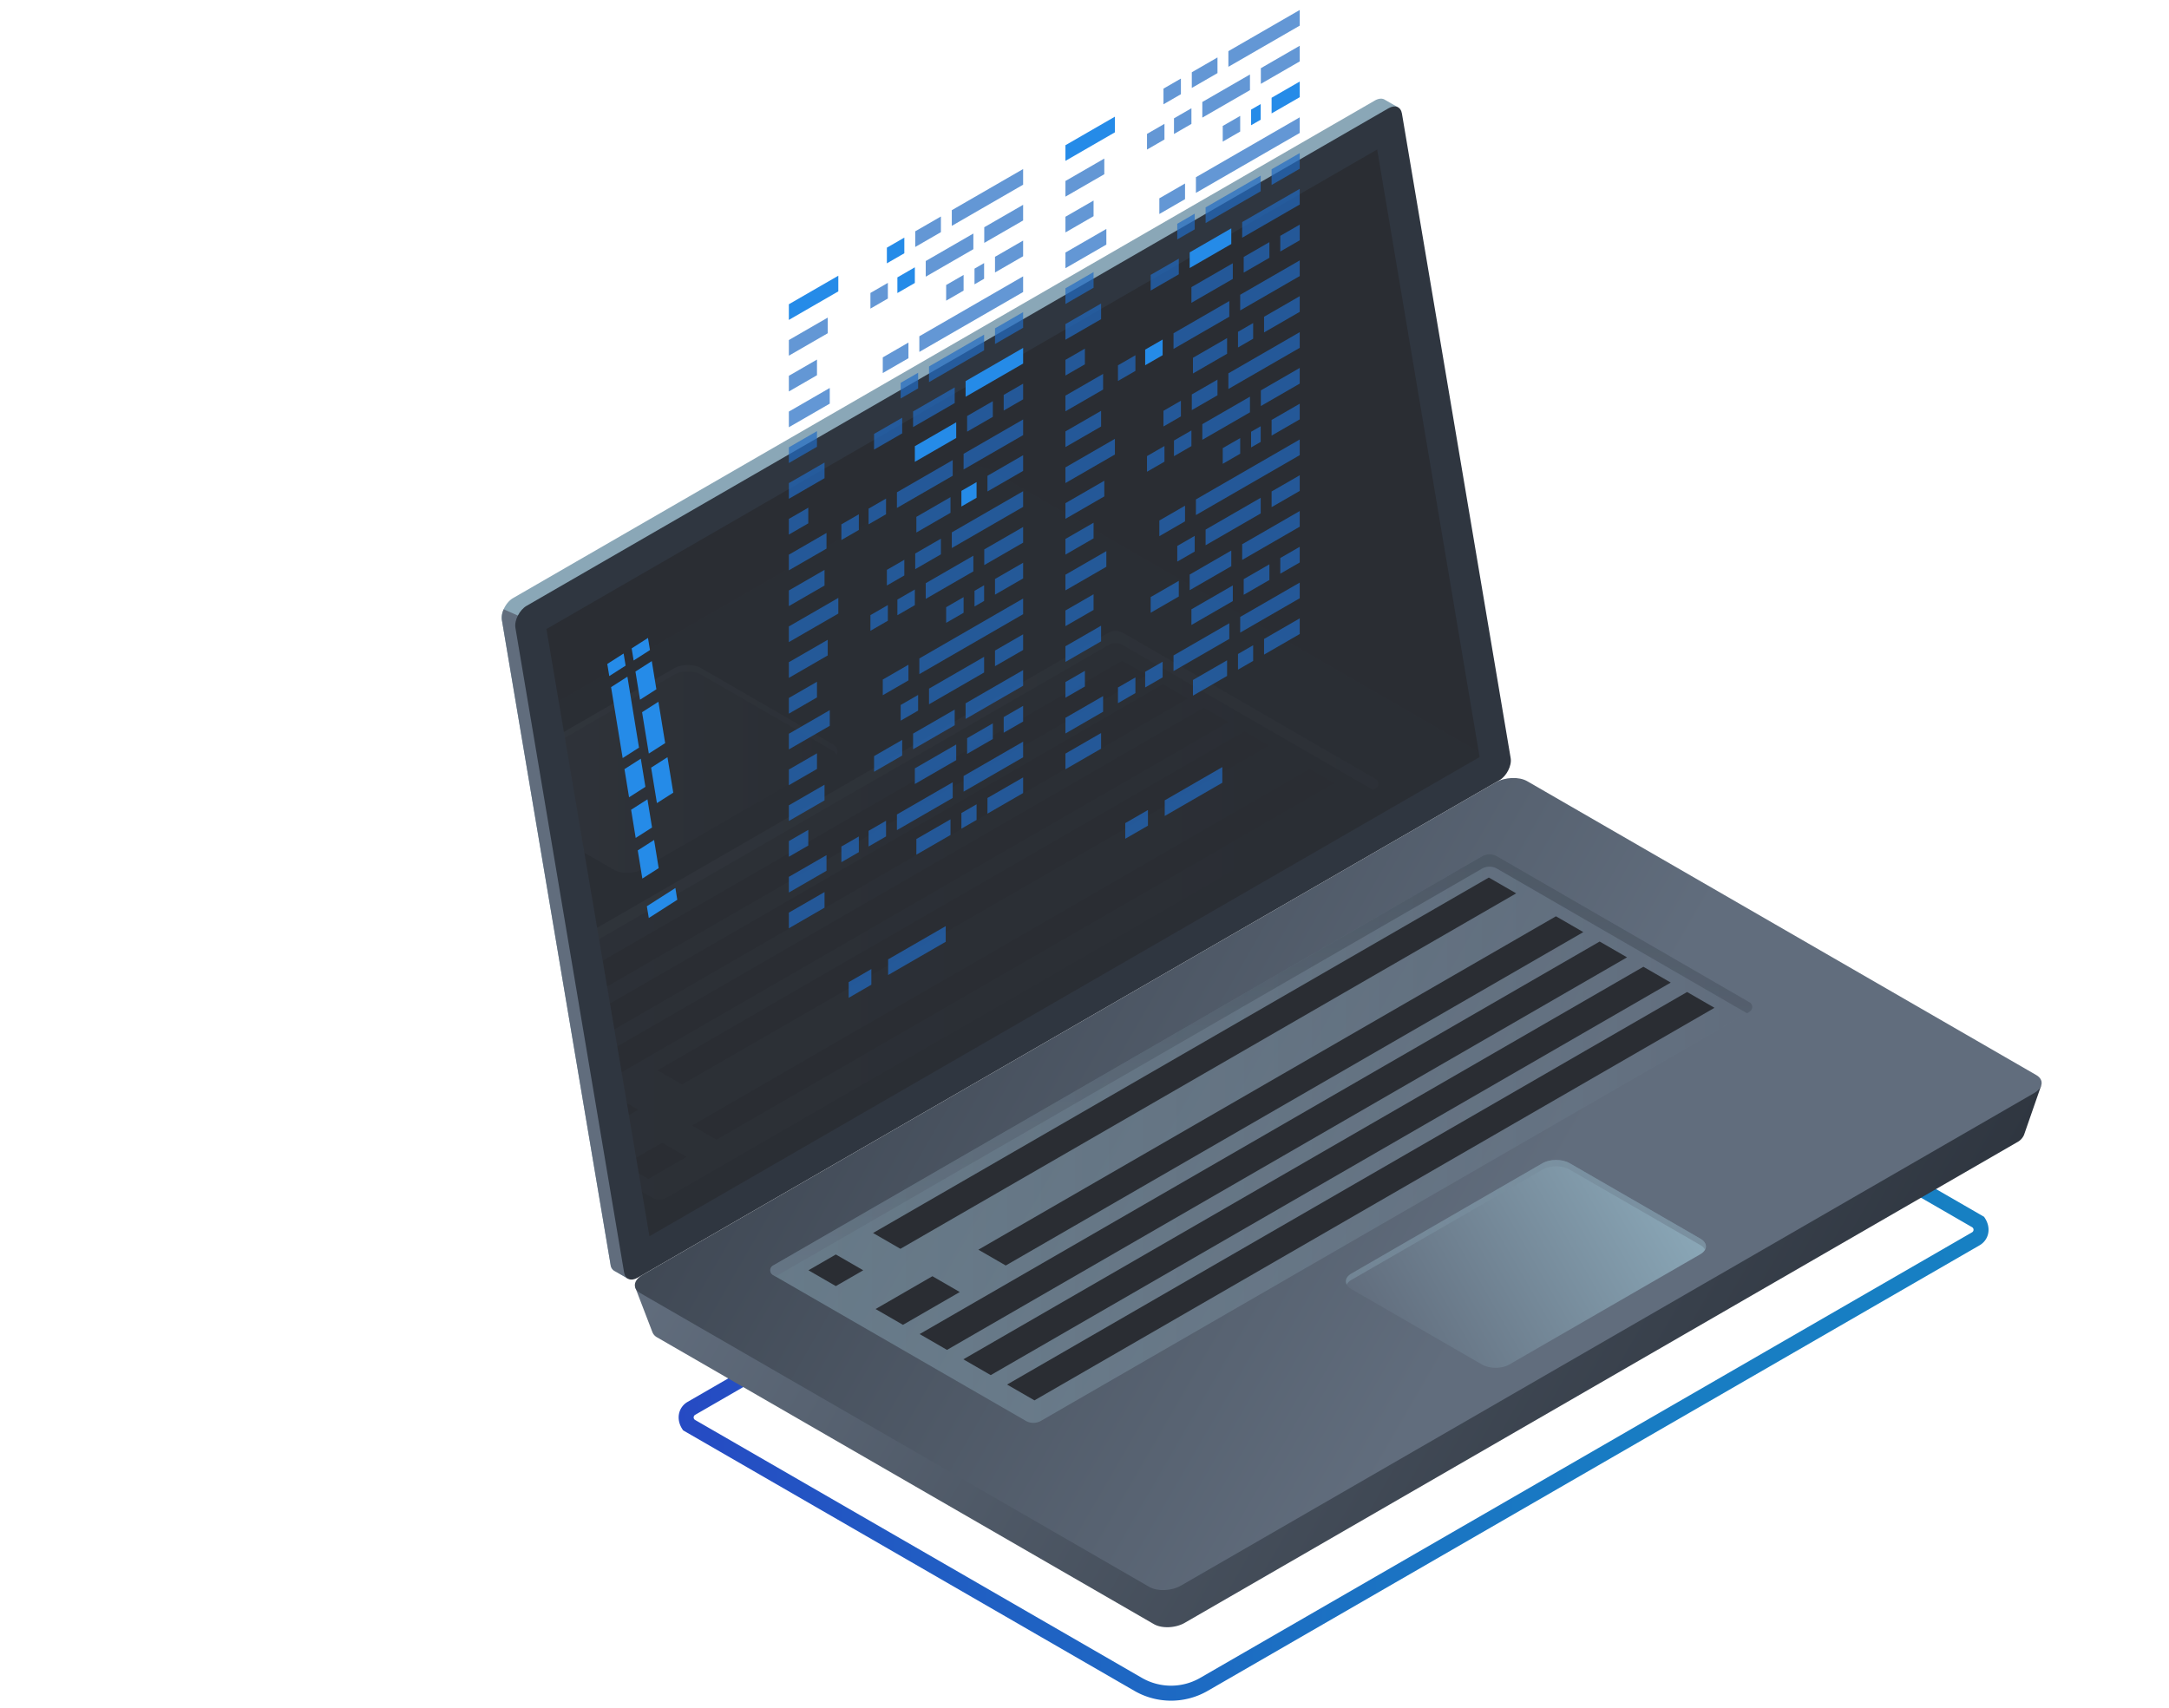 <svg id="Layer_1" data-name="Layer 1" xmlns="http://www.w3.org/2000/svg" xmlns:xlink="http://www.w3.org/1999/xlink" viewBox="0 0 1421.4 1119.24"><defs><style>.cls-1{mask:url(#mask);filter:url(#luminosity-noclip-9);}.cls-10,.cls-12,.cls-14,.cls-16,.cls-2,.cls-4,.cls-6,.cls-8{mix-blend-mode:multiply;}.cls-2{fill:url(#_ÂÁ_Ï_ÌÌ_È_ËÂÌÚ_57);}.cls-3{mask:url(#mask-2);filter:url(#luminosity-noclip-14);}.cls-4{fill:url(#_ÂÁ_Ï_ÌÌ_È_ËÂÌÚ_57-2);}.cls-5{mask:url(#mask-3);filter:url(#luminosity-noclip-15);}.cls-6{fill:url(#_ÂÁ_Ï_ÌÌ_È_ËÂÌÚ_57-3);}.cls-7{mask:url(#mask-4);filter:url(#luminosity-noclip-16);}.cls-8{fill:url(#_ÂÁ_Ï_ÌÌ_È_ËÂÌÚ_57-4);}.cls-9{mask:url(#mask-5);filter:url(#luminosity-noclip-10);}.cls-10{fill:url(#_ÂÁ_Ï_ÌÌ_È_ËÂÌÚ_57-5);}.cls-11{mask:url(#mask-6);filter:url(#luminosity-noclip-11);}.cls-12{fill:url(#_ÂÁ_Ï_ÌÌ_È_ËÂÌÚ_57-6);}.cls-13{mask:url(#mask-7);filter:url(#luminosity-noclip-12);}.cls-14{fill:url(#_ÂÁ_Ï_ÌÌ_È_ËÂÌÚ_57-7);}.cls-15{mask:url(#mask-8);filter:url(#luminosity-noclip-13);}.cls-16{fill:url(#_ÂÁ_Ï_ÌÌ_È_ËÂÌÚ_57-8);}.cls-17{fill:none;}.cls-18{mask:url(#mask-9);}.cls-19,.cls-45{fill:#226cc3;}.cls-19{opacity:0.6;}.cls-20{mask:url(#mask-10);}.cls-21{mask:url(#mask-11);}.cls-22{mask:url(#mask-12);}.cls-23{mask:url(#mask-13);}.cls-24{mask:url(#mask-14);}.cls-25{mask:url(#mask-15);}.cls-26{mask:url(#mask-16);}.cls-27{fill:url(#linear-gradient);}.cls-28{fill:#8aa7b7;}.cls-29{fill:#616d7d;}.cls-30{fill:#2f3640;}.cls-31{fill:#2a2d33;}.cls-32{fill:url(#New_Gradient_Swatch_copy_9);}.cls-33{fill:url(#New_Gradient_Swatch_copy_9-2);}.cls-34,.cls-42{opacity:0.5;}.cls-34{fill:url(#New_Gradient_Swatch_copy_10);}.cls-35,.cls-37,.cls-41,.cls-43{opacity:0.4;}.cls-35{fill:url(#New_Gradient_Swatch_copy_9-3);}.cls-36{fill:url(#New_Gradient_Swatch_copy_10-2);}.cls-37{fill:url(#New_Gradient_Swatch_copy_10-3);}.cls-38{opacity:0.11;}.cls-39{clip-path:url(#clip-path);}.cls-40{fill:url(#New_Gradient_Swatch_copy_9-4);}.cls-41{fill:url(#New_Gradient_Swatch_copy_10-4);}.cls-42{fill:url(#New_Gradient_Swatch_copy_9-5);}.cls-43{fill:url(#New_Gradient_Swatch_copy_10-5);}.cls-44{fill:#258be8;}.cls-45{opacity:0.7;}.cls-46{filter:url(#luminosity-noclip-8);}.cls-47{filter:url(#luminosity-noclip-7);}.cls-48{filter:url(#luminosity-noclip-6);}.cls-49{filter:url(#luminosity-noclip-5);}.cls-50{filter:url(#luminosity-noclip-4);}.cls-51{filter:url(#luminosity-noclip-3);}.cls-52{filter:url(#luminosity-noclip-2);}.cls-53{filter:url(#luminosity-noclip);}</style><filter id="luminosity-noclip" x="645.68" y="-3274.32" width="767.81" height="32766" filterUnits="userSpaceOnUse" color-interpolation-filters="sRGB"><feFlood flood-color="#fff" result="bg"/><feBlend in="SourceGraphic" in2="bg"/></filter><mask id="mask" x="645.68" y="-3274.32" width="767.81" height="32766" maskUnits="userSpaceOnUse"><g class="cls-53"/></mask><linearGradient id="_ÂÁ_Ï_ÌÌ_È_ËÂÌÚ_57" x1="-10670.65" y1="-726.65" x2="-10670.65" y2="-1475.2" gradientTransform="matrix(-0.87, -0.5, -1, 0.58, -9336.56, -3779.71)" gradientUnits="userSpaceOnUse"><stop offset="0"/><stop offset="0.06" stop-color="#2a2a2a"/><stop offset="0.15" stop-color="#626262"/><stop offset="0.23" stop-color="#929292"/><stop offset="0.31" stop-color="#b6b6b6"/><stop offset="0.39" stop-color="#d1d1d1"/><stop offset="0.45" stop-color="#e0e0e0"/><stop offset="0.51" stop-color="#e6e6e6"/><stop offset="0.55" stop-color="#dedede"/><stop offset="0.62" stop-color="#c9c9c9"/><stop offset="0.71" stop-color="#a7a7a7"/><stop offset="0.8" stop-color="#787878"/><stop offset="0.91" stop-color="#3b3b3b"/><stop offset="1"/></linearGradient><filter id="luminosity-noclip-2" x="130.17" y="-3274.32" width="969.3" height="32766" filterUnits="userSpaceOnUse" color-interpolation-filters="sRGB"><feFlood flood-color="#fff" result="bg"/><feBlend in="SourceGraphic" in2="bg"/></filter><mask id="mask-2" x="130.17" y="-3274.32" width="969.3" height="32766" maskUnits="userSpaceOnUse"><g class="cls-52"/></mask><linearGradient id="_ÂÁ_Ï_ÌÌ_È_ËÂÌÚ_57-2" x1="-9908.55" y1="-873.54" x2="-9908.55" y2="-1824.19" xlink:href="#_ÂÁ_Ï_ÌÌ_È_ËÂÌÚ_57"/><filter id="luminosity-noclip-3" x="259.28" y="-3274.32" width="827.05" height="32766" filterUnits="userSpaceOnUse" color-interpolation-filters="sRGB"><feFlood flood-color="#fff" result="bg"/><feBlend in="SourceGraphic" in2="bg"/></filter><mask id="mask-3" x="259.28" y="-3274.32" width="827.05" height="32766" maskUnits="userSpaceOnUse"><g class="cls-51"/></mask><linearGradient id="_ÂÁ_Ï_ÌÌ_È_ËÂÌÚ_57-3" x1="-10225.8" y1="-726.65" x2="-10225.8" y2="-1534.61" xlink:href="#_ÂÁ_Ï_ÌÌ_È_ËÂÌÚ_57"/><filter id="luminosity-noclip-4" x="572.69" y="-3274.32" width="357.8" height="32766" filterUnits="userSpaceOnUse" color-interpolation-filters="sRGB"><feFlood flood-color="#fff" result="bg"/><feBlend in="SourceGraphic" in2="bg"/></filter><mask id="mask-4" x="572.69" y="-3274.32" width="357.8" height="32766" maskUnits="userSpaceOnUse"><g class="cls-50"/></mask><linearGradient id="_ÂÁ_Ï_ÌÌ_È_ËÂÌÚ_57-4" x1="-10114.58" y1="-1137.91" x2="-10114.58" y2="-1475.19" xlink:href="#_ÂÁ_Ï_ÌÌ_È_ËÂÌÚ_57"/><filter id="luminosity-noclip-5" x="727.77" y="-3274.32" width="410.44" height="32766" filterUnits="userSpaceOnUse" color-interpolation-filters="sRGB"><feFlood flood-color="#fff" result="bg"/><feBlend in="SourceGraphic" in2="bg"/></filter><mask id="mask-5" x="727.77" y="-3274.32" width="410.44" height="32766" maskUnits="userSpaceOnUse"><g class="cls-49"/></mask><linearGradient id="_ÂÁ_Ï_ÌÌ_È_ËÂÌÚ_57-5" x1="-10559.44" y1="-905.88" x2="-10559.44" y2="-1295.97" xlink:href="#_ÂÁ_Ï_ÌÌ_È_ËÂÌÚ_57"/><filter id="luminosity-noclip-6" x="452.48" y="-3274.32" width="509.17" height="32766" filterUnits="userSpaceOnUse" color-interpolation-filters="sRGB"><feFlood flood-color="#fff" result="bg"/><feBlend in="SourceGraphic" in2="bg"/></filter><mask id="mask-6" x="452.48" y="-3274.32" width="509.17" height="32766" maskUnits="userSpaceOnUse"><g class="cls-48"/></mask><linearGradient id="_ÂÁ_Ï_ÌÌ_È_ËÂÌÚ_57-6" x1="-10448.23" y1="-726.65" x2="-10448.23" y2="-1215.77" xlink:href="#_ÂÁ_Ï_ÌÌ_È_ËÂÌÚ_57"/><filter id="luminosity-noclip-7" x="355.88" y="-3274.32" width="969.3" height="32766" filterUnits="userSpaceOnUse" color-interpolation-filters="sRGB"><feFlood flood-color="#fff" result="bg"/><feBlend in="SourceGraphic" in2="bg"/></filter><mask id="mask-7" x="355.88" y="-3274.32" width="969.3" height="32766" maskUnits="userSpaceOnUse"><g class="cls-47"/></mask><linearGradient id="_ÂÁ_Ï_ÌÌ_È_ËÂÌÚ_57-7" x1="-10337.01" y1="-726.65" x2="-10337.01" y2="-1677.29" xlink:href="#_ÂÁ_Ï_ÌÌ_È_ËÂÌÚ_57"/><filter id="luminosity-noclip-8" x="-0.15" y="-3274.32" width="969.3" height="32766" filterUnits="userSpaceOnUse" color-interpolation-filters="sRGB"><feFlood flood-color="#fff" result="bg"/><feBlend in="SourceGraphic" in2="bg"/></filter><mask id="mask-8" x="-0.15" y="-3274.32" width="969.3" height="32766" maskUnits="userSpaceOnUse"><g class="cls-46"/></mask><linearGradient id="_ÂÁ_Ï_ÌÌ_È_ËÂÌÚ_57-8" x1="-10015.04" y1="-650.05" x2="-10015.04" y2="-1600.69" xlink:href="#_ÂÁ_Ï_ÌÌ_È_ËÂÌÚ_57"/><filter id="luminosity-noclip-9" x="645.68" y="642.24" width="767.81" height="448.14" filterUnits="userSpaceOnUse" color-interpolation-filters="sRGB"><feFlood flood-color="#fff" result="bg"/><feBlend in="SourceGraphic" in2="bg"/></filter><mask id="mask-9" x="645.68" y="642.24" width="767.81" height="448.14" maskUnits="userSpaceOnUse"><g class="cls-1"><path class="cls-2" d="M1400.94,647.27l3.58,2c13.24,7.55,11.65,20.87-3.55,29.75L709.73,1083c-15.2,8.88-38.25,10-51.49,2.4l-3.58-2c-13.24-7.55-11.65-20.87,3.55-29.75l691.24-403.89C1364.65,640.79,1387.7,639.72,1400.94,647.27Z"/></g></mask><filter id="luminosity-noclip-10" x="727.77" y="691.54" width="410.44" height="239.33" filterUnits="userSpaceOnUse" color-interpolation-filters="sRGB"><feFlood flood-color="#fff" result="bg"/><feBlend in="SourceGraphic" in2="bg"/></filter><mask id="mask-10" x="727.77" y="691.54" width="410.44" height="239.33" maskUnits="userSpaceOnUse"><g class="cls-9"><path class="cls-10" d="M1125.65,696.57l3.58,2c13.24,7.55,11.65,20.87-3.54,29.75L791.81,923.44c-15.2,8.88-38.25,9.95-51.49,2.4l-3.57-2c-13.24-7.55-11.66-20.87,3.54-29.75L1074.17,699C1089.36,690.09,1112.42,689,1125.65,696.57Z"/></g></mask><filter id="luminosity-noclip-11" x="452.48" y="683.15" width="509.17" height="297.02" filterUnits="userSpaceOnUse" color-interpolation-filters="sRGB"><feFlood flood-color="#fff" result="bg"/><feBlend in="SourceGraphic" in2="bg"/></filter><mask id="mask-11" x="452.48" y="683.15" width="509.17" height="297.02" maskUnits="userSpaceOnUse"><g class="cls-11"><path class="cls-12" d="M949.1,688.18l3.58,2c13.24,7.55,11.65,20.87-3.55,29.75L516.52,972.74c-15.19,8.88-38.24,10-51.48,2.4l-3.58-2c-13.24-7.55-11.65-20.87,3.54-29.75L897.61,690.58C912.81,681.7,935.86,680.62,949.1,688.18Z"/></g></mask><filter id="luminosity-noclip-12" x="355.88" y="359.2" width="969.3" height="565.87" filterUnits="userSpaceOnUse" color-interpolation-filters="sRGB"><feFlood flood-color="#fff" result="bg"/><feBlend in="SourceGraphic" in2="bg"/></filter><mask id="mask-12" x="355.88" y="359.2" width="969.3" height="565.87" maskUnits="userSpaceOnUse"><g class="cls-13"><path class="cls-14" d="M1312.62,364.23l3.58,2c13.24,7.56,11.65,20.88-3.55,29.76L419.92,917.63c-15.19,8.88-38.25,10-51.48,2.4l-3.58-2c-13.24-7.55-11.65-20.87,3.54-29.75l892.73-521.61C1276.33,357.75,1299.38,356.67,1312.62,364.23Z"/></g></mask><filter id="luminosity-noclip-13" x="-0.15" y="244.28" width="969.3" height="565.87" filterUnits="userSpaceOnUse" color-interpolation-filters="sRGB"><feFlood flood-color="#fff" result="bg"/><feBlend in="SourceGraphic" in2="bg"/></filter><mask id="mask-13" x="-0.15" y="244.28" width="969.3" height="565.87" maskUnits="userSpaceOnUse"><g class="cls-15"><path class="cls-16" d="M956.59,249.31l3.58,2c13.24,7.55,11.65,20.87-3.54,29.75L63.9,802.72c-15.2,8.87-38.25,9.95-51.49,2.4l-3.58-2c-13.24-7.55-11.65-20.88,3.54-29.75L905.11,251.71C920.3,242.83,943.35,241.76,956.59,249.31Z"/></g></mask><filter id="luminosity-noclip-14" x="130.17" y="61.33" width="969.3" height="565.87" filterUnits="userSpaceOnUse" color-interpolation-filters="sRGB"><feFlood flood-color="#fff" result="bg"/><feBlend in="SourceGraphic" in2="bg"/></filter><mask id="mask-14" x="130.17" y="61.33" width="969.3" height="565.87" maskUnits="userSpaceOnUse"><g class="cls-3"><path class="cls-4" d="M1086.91,66.36l3.58,2c13.24,7.55,11.65,20.87-3.54,29.75L194.21,619.76c-15.19,8.88-38.24,10-51.48,2.4l-3.58-2c-13.24-7.55-11.65-20.87,3.54-29.75L1035.43,68.76C1050.62,59.88,1073.67,58.8,1086.91,66.36Z"/></g></mask><filter id="luminosity-noclip-15" x="259.28" y="387.2" width="827.05" height="482.75" filterUnits="userSpaceOnUse" color-interpolation-filters="sRGB"><feFlood flood-color="#fff" result="bg"/><feBlend in="SourceGraphic" in2="bg"/></filter><mask id="mask-15" x="259.28" y="387.2" width="827.05" height="482.75" maskUnits="userSpaceOnUse"><g class="cls-5"><path class="cls-6" d="M1073.77,392.23l3.58,2c13.24,7.55,11.65,20.87-3.54,29.75L323.32,862.52c-15.19,8.88-38.25,10-51.49,2.4l-3.57-2C255,855.33,256.61,842,271.8,833.13l750.48-438.5C1037.48,385.75,1060.53,384.68,1073.77,392.23Z"/></g></mask><filter id="luminosity-noclip-16" x="572.69" y="366.71" width="357.8" height="208.57" filterUnits="userSpaceOnUse" color-interpolation-filters="sRGB"><feFlood flood-color="#fff" result="bg"/><feBlend in="SourceGraphic" in2="bg"/></filter><mask id="mask-16" x="572.69" y="366.71" width="357.8" height="208.57" maskUnits="userSpaceOnUse"><g class="cls-7"><path class="cls-8" d="M917.93,371.74l3.58,2c13.24,7.55,11.65,20.87-3.54,29.75L636.73,567.85c-15.19,8.88-38.24,9.95-51.48,2.4l-3.58-2c-13.24-7.55-11.65-20.87,3.54-29.75L866.45,374.14C881.64,365.26,904.69,364.18,917.93,371.74Z"/></g></mask><linearGradient id="linear-gradient" x1="2094.24" y1="863.81" x2="2952.64" y2="863.81" gradientTransform="translate(-1649.5)" gradientUnits="userSpaceOnUse"><stop offset="0" stop-color="#264ac3"/><stop offset="0.17" stop-color="#215bc3"/><stop offset="0.46" stop-color="#1c6fc3"/><stop offset="0.73" stop-color="#187cc3"/><stop offset="1" stop-color="#1780c3"/></linearGradient><linearGradient id="New_Gradient_Swatch_copy_9" x1="2204.2" y1="603.79" x2="2843.71" y2="973" gradientTransform="translate(-1649.5)" gradientUnits="userSpaceOnUse"><stop offset="0" stop-color="#616d7d"/><stop offset="1" stop-color="#2f3640"/></linearGradient><linearGradient id="New_Gradient_Swatch_copy_9-2" x1="2630.64" y1="836.21" x2="1995.36" y2="469.43" xlink:href="#New_Gradient_Swatch_copy_9"/><linearGradient id="New_Gradient_Swatch_copy_10" x1="504.77" y1="746.28" x2="1148.32" y2="746.28" gradientUnits="userSpaceOnUse"><stop offset="0" stop-color="#8aa7b7"/><stop offset="1" stop-color="#616d7d"/></linearGradient><linearGradient id="New_Gradient_Swatch_copy_9-3" x1="826.55" y1="836.65" x2="826.55" y2="559.96" gradientTransform="matrix(1, 0, 0, 1, 0, 0)" xlink:href="#New_Gradient_Swatch_copy_9"/><linearGradient id="New_Gradient_Swatch_copy_10-2" x1="2743.39" y1="774.16" x2="2555.48" y2="882.66" gradientTransform="translate(-1649.5)" xlink:href="#New_Gradient_Swatch_copy_10"/><linearGradient id="New_Gradient_Swatch_copy_10-3" x1="881.98" y1="801.11" x2="1117.88" y2="801.11" xlink:href="#New_Gradient_Swatch_copy_10"/><clipPath id="clip-path"><polygon id="SVGID" class="cls-17" points="902.49 97.98 358.09 412.29 425.6 810.28 969.63 496.19 902.49 97.98"/></clipPath><linearGradient id="New_Gradient_Swatch_copy_9-4" x1="1962.39" y1="504.05" x2="2198.39" y2="504.05" xlink:href="#New_Gradient_Swatch_copy_9"/><linearGradient id="New_Gradient_Swatch_copy_10-4" x1="312.94" y1="476.75" x2="548.84" y2="476.75" xlink:href="#New_Gradient_Swatch_copy_10"/><linearGradient id="New_Gradient_Swatch_copy_9-5" x1="259.72" y1="599.85" x2="903.27" y2="599.85" gradientTransform="matrix(1, 0, 0, 1, 0, 0)" xlink:href="#New_Gradient_Swatch_copy_9"/><linearGradient id="New_Gradient_Swatch_copy_10-5" x1="259.72" y1="551.87" x2="903.27" y2="551.87" xlink:href="#New_Gradient_Swatch_copy_10"/></defs><title>satellite_api_1</title><g class="cls-18"><path class="cls-19" d="M1400.94,647.27l3.58,2c13.24,7.55,11.65,20.87-3.55,29.75L709.73,1083c-15.2,8.88-38.25,10-51.49,2.4l-3.58-2c-13.24-7.55-11.65-20.87,3.55-29.75l691.24-403.89C1364.65,640.79,1387.7,639.72,1400.94,647.27Z"/></g><g class="cls-20"><path class="cls-19" d="M1125.65,696.57l3.58,2c13.24,7.55,11.65,20.87-3.54,29.75L791.81,923.44c-15.2,8.88-38.25,9.95-51.49,2.4l-3.57-2c-13.24-7.55-11.66-20.87,3.54-29.75L1074.17,699C1089.36,690.09,1112.42,689,1125.65,696.57Z"/></g><g class="cls-21"><path class="cls-19" d="M949.1,688.18l3.58,2c13.24,7.55,11.65,20.87-3.55,29.75L516.52,972.74c-15.19,8.88-38.24,10-51.48,2.4l-3.58-2c-13.24-7.55-11.65-20.87,3.54-29.75L897.61,690.58C912.81,681.7,935.86,680.62,949.1,688.18Z"/></g><g class="cls-22"><path class="cls-19" d="M1312.62,364.23l3.58,2c13.24,7.56,11.65,20.88-3.55,29.76L419.92,917.63c-15.19,8.88-38.25,10-51.48,2.4l-3.58-2c-13.24-7.55-11.65-20.87,3.54-29.75l892.73-521.61C1276.33,357.75,1299.38,356.67,1312.62,364.23Z"/></g><g class="cls-23"><path class="cls-19" d="M956.59,249.31l3.58,2c13.24,7.55,11.65,20.87-3.54,29.75L63.9,802.72c-15.2,8.87-38.25,9.95-51.49,2.4l-3.58-2c-13.24-7.55-11.65-20.88,3.54-29.75L905.11,251.71C920.3,242.83,943.35,241.76,956.59,249.31Z"/></g><g class="cls-24"><path class="cls-19" d="M1086.91,66.36l3.58,2c13.24,7.55,11.65,20.87-3.54,29.75L194.21,619.76c-15.19,8.88-38.24,10-51.48,2.4l-3.58-2c-13.24-7.55-11.65-20.87,3.54-29.75L1035.43,68.76C1050.62,59.88,1073.67,58.8,1086.91,66.36Z"/></g><g class="cls-25"><path class="cls-19" d="M1073.77,392.23l3.58,2c13.24,7.55,11.65,20.87-3.54,29.75L323.32,862.52c-15.19,8.88-38.25,10-51.49,2.4l-3.57-2C255,855.33,256.61,842,271.8,833.13l750.48-438.5C1037.48,385.75,1060.53,384.68,1073.77,392.23Z"/></g><g class="cls-26"><path class="cls-19" d="M917.93,371.74l3.58,2c13.24,7.55,11.65,20.87-3.54,29.75L636.73,567.85c-15.19,8.88-38.24,9.95-51.48,2.4l-3.58-2c-13.24-7.55-11.65-20.87,3.54-29.75L866.45,374.14C881.64,365.26,904.69,364.18,917.93,371.74Z"/></g><path class="cls-27" d="M743.46,1108.29,447.71,937.54c-5.2-7.12-3.16-15.2,2.92-18.71L978,614.35l2.46-1.42,319.71,184.59c5.2,7.12,3.16,15.2-2.92,18.71L791.38,1108.29a48.05,48.05,0,0,1-47.92,0ZM455.54,927.35a1.94,1.94,0,0,0,0,3.36l292.83,169.07a38.21,38.21,0,0,0,38.09,0l505.88-292.07a1.94,1.94,0,0,0,0-3.36L980.46,624.29Z"/><path class="cls-28" d="M981.1,492,910.43,72.71l5.69-2.4-8.54-4.89v0c-1.65-1.1-4-1-6.58.45L336.24,392c-4.64,2.67-8.15,9.54-7.34,14.34l71.23,422.59a5.31,5.31,0,0,0,3,4.31h0l8.35,4.83,1.44-7.8-.48.14,561.36-324.1C978.41,503.63,981.92,496.77,981.1,492Z"/><path class="cls-29" d="M339.38,403.46l-9.28-4.11a12.88,12.88,0,0,0-1.2,7l71.23,422.59a5.31,5.31,0,0,0,3,4.31h0l8.35,4.83,1.44-7.8-.48.14L440.82,814Z"/><path class="cls-30" d="M982.63,511.4,417.85,837.47c-4.36,2.52-8.09,1.06-8.86-3.45L337.76,411.43c-.81-4.81,2.7-11.67,7.34-14.35L909.87,71c4.36-2.52,8.1-1.07,8.86,3.45L990,497.05C990.78,501.85,987.27,508.72,982.63,511.4Z"/><polygon class="cls-31" points="902.49 97.98 358.09 412.29 425.6 810.28 969.63 496.19 902.49 97.98"/><path class="cls-32" d="M1337.65,711.47l-30.82,16.09L997.77,549.13c-5.17-3-14.21-2.61-20.18.83l-533,307.75c-5.1-2.85-28.35-14-28.35-14l11.28,29.39,0,0a6.78,6.78,0,0,0,3.16,3.5l325.5,187.92c5.17,3,14.2,2.62,20.17-.83L1321.82,748.7a9.8,9.8,0,0,0,4.58-4.86l0,0Z"/><path class="cls-33" d="M1332.88,716.53l-559,322.76c-6.12,3.53-15.38,3.92-20.67.86l-333.6-192.6c-5.3-3.06-4.63-8.41,1.48-11.94l559-322.76c6.12-3.53,15.37-3.91,20.67-.85l333.6,192.6C1339.67,707.66,1339,713,1332.88,716.53Z"/><path class="cls-34" d="M506.55,829.51,971.11,561.3a10,10,0,0,1,10,0L1146.54,657a3.57,3.57,0,0,1,0,6.18L682.2,931.27a10,10,0,0,1-10,0L506.55,835.69A3.57,3.57,0,0,1,506.55,829.51Z"/><path class="cls-35" d="M506.55,835.69l1.67,1L971.11,569.39a10,10,0,0,1,10,0l163.76,94.75,1.66-1a3.57,3.57,0,0,0,0-6.18L981.12,561.3a10,10,0,0,0-10,0L506.55,829.51A3.57,3.57,0,0,0,506.55,835.69Z"/><polygon class="cls-31" points="993.6 585.54 590.07 818.52 572.13 808.16 975.66 575.18 993.6 585.54"/><polygon class="cls-31" points="1037.59 610.94 659.09 829.46 641.15 819.1 1019.65 600.58 1037.59 610.94"/><polygon class="cls-31" points="1066.24 627.48 620.6 884.77 602.66 874.41 1048.3 617.12 1066.24 627.48"/><polygon class="cls-31" points="1094.89 644.02 649.25 901.31 631.31 890.95 1076.95 633.66 1094.89 644.02"/><polygon class="cls-31" points="1123.54 660.56 677.9 917.85 659.96 907.49 1105.6 650.2 1123.54 660.56"/><polygon class="cls-31" points="565.69 832.6 547.74 842.96 529.8 832.6 547.74 822.24 565.69 832.6"/><polygon class="cls-31" points="628.97 846.85 591.73 868.35 573.79 857.99 611.03 836.49 628.97 846.85"/><path class="cls-36" d="M989,894.41l125.27-72.32c4.89-2.82,4.89-7.41,0-10.23L1028.6,762.4c-4.9-2.82-12.83-2.82-17.73,0L885.61,834.72c-4.9,2.83-4.9,7.41,0,10.24l85.66,49.45C976.16,897.24,984.1,897.24,989,894.41Z"/><path class="cls-37" d="M885.61,838.91l125.26-72.32c4.9-2.82,12.83-2.82,17.73,0l85.66,49.46a7.67,7.67,0,0,1,3.07,3c1.3-2.47.31-5.26-3.07-7.21L1028.6,762.4c-4.9-2.82-12.83-2.82-17.73,0L885.61,834.72c-3.39,2-4.37,4.74-3.08,7.22A7.66,7.66,0,0,1,885.61,838.91Z"/><g class="cls-38"><g class="cls-39"><path class="cls-30" d="M980.65,512.19,421.62,835c-6.12,3.53-15.38,3.91-20.68.85L67.35,643.2c-5.3-3.06-4.64-8.4,1.48-11.94l559-322.75c6.12-3.54,15.38-3.92,20.68-.86l333.59,192.6C987.43,503.31,986.77,508.66,980.65,512.19Z"/><path class="cls-40" d="M420,570.05l125.26-72.32c4.9-2.82,4.9-7.4,0-10.23L459.56,438c-4.9-2.82-12.84-2.82-17.73,0L316.57,510.36c-4.9,2.83-4.9,7.41,0,10.24l85.65,49.45C407.12,572.88,415.06,572.88,420,570.05Z"/><path class="cls-41" d="M316.57,514.55l125.26-72.32c4.89-2.82,12.83-2.82,17.73,0l85.65,49.46a7.7,7.7,0,0,1,3.08,3c1.29-2.47.31-5.26-3.08-7.21L459.56,438c-4.9-2.82-12.84-2.82-17.73,0L316.57,510.36c-3.39,2-4.38,4.74-3.08,7.22A7.6,7.6,0,0,1,316.57,514.55Z"/><path class="cls-42" d="M261.5,683.07,726.06,414.86a10,10,0,0,1,10,0l165.42,95.71a3.56,3.56,0,0,1,0,6.17L437.15,784.84a10,10,0,0,1-10,0L261.5,689.25A3.57,3.57,0,0,1,261.5,683.07Z"/><path class="cls-43" d="M261.5,689.25l1.67,1L726.06,423a10,10,0,0,1,10,0l163.76,94.75,1.66-1a3.56,3.56,0,0,0,0-6.17L736.07,414.87a10,10,0,0,0-10,0L261.5,683.07A3.57,3.57,0,0,0,261.5,689.25Z"/><polygon class="cls-31" points="858.2 504.05 453.49 737.71 469.52 746.96 874.23 513.3 858.2 504.05"/><polygon class="cls-31" points="815.56 479.43 430.89 701.52 446.92 710.77 831.59 488.69 815.56 479.43"/><polygon class="cls-31" points="402.17 718.1 366.24 738.85 382.27 748.1 418.2 727.36 402.17 718.1"/><polygon class="cls-31" points="433.9 749.02 408.88 763.46 424.91 772.72 449.93 758.28 433.9 749.02"/><polygon class="cls-31" points="788.84 464 339.52 723.42 355.55 732.67 804.87 473.26 788.84 464"/><polygon class="cls-31" points="762.12 448.58 312.8 707.99 328.83 717.25 778.15 457.83 762.12 448.58"/><polygon class="cls-31" points="735.4 433.15 286.08 692.57 302.11 701.82 751.43 442.41 735.4 433.15"/></g></g><polygon class="cls-44" points="409.98 436.28 399.27 443.13 397.97 435.18 408.68 428.34 409.98 436.28"/><polygon class="cls-44" points="418.75 490.02 408.05 496.87 400.45 450.37 411.16 443.52 418.75 490.02"/><polygon class="cls-44" points="422.95 515.73 412.24 522.58 409.23 504.12 419.94 497.27 422.95 515.73"/><polygon class="cls-44" points="427.3 542.37 416.59 549.22 413.58 530.75 424.29 523.91 427.3 542.37"/><polygon class="cls-44" points="430.14 451.77 419.43 458.62 416.42 440.16 427.13 433.31 430.14 451.77"/><polygon class="cls-44" points="435.9 487.06 425.19 493.91 420.77 466.8 431.48 459.95 435.9 487.06"/><polygon class="cls-44" points="441.21 519.54 430.5 526.39 426.7 503.14 437.41 496.29 441.21 519.54"/><polygon class="cls-44" points="431.65 569.01 420.94 575.85 417.93 557.39 428.64 550.55 431.65 569.01"/><polygon class="cls-44" points="425.94 426.07 415.24 432.92 413.94 424.97 424.64 418.13 425.94 426.07"/><polygon class="cls-44" points="443.85 589.75 425.17 601.7 423.9 593.99 442.59 582.04 443.85 589.75"/><polygon class="cls-45" points="804.99 43.79 851.74 16.81 851.74 6.54 804.99 33.53 804.99 43.79"/><polygon class="cls-45" points="781.02 57.63 797.85 47.91 797.85 37.65 781.02 47.37 781.02 57.63"/><polygon class="cls-45" points="762.45 68.36 773.88 61.75 773.88 51.49 762.45 58.09 762.45 68.36"/><polygon class="cls-45" points="826.27 54.96 851.74 40.25 851.74 29.99 826.27 44.69 826.27 54.96"/><polygon class="cls-45" points="787.91 77.1 819.13 59.08 819.13 48.82 787.91 66.84 787.91 77.1"/><polygon class="cls-45" points="769.34 87.83 780.77 81.22 780.77 70.96 769.34 77.56 769.34 87.83"/><polygon class="cls-45" points="751.66 98.03 763.1 91.43 763.1 81.17 751.66 87.77 751.66 98.03"/><polygon class="cls-44" points="833.31 74.34 851.74 63.7 851.74 53.44 833.31 64.08 833.31 74.34"/><polygon class="cls-44" points="819.87 82.1 826.17 78.46 826.17 68.2 819.87 71.84 819.87 82.1"/><polygon class="cls-45" points="801.29 92.83 812.73 86.22 812.73 75.96 801.29 82.56 801.29 92.83"/><polygon class="cls-45" points="783.72 126.42 851.74 87.15 851.74 76.89 783.72 116.16 783.72 126.42"/><polygon class="cls-45" points="759.75 140.26 776.58 130.54 776.58 120.28 759.75 129.99 759.75 140.26"/><polygon class="cls-45" points="833.31 121.24 851.74 110.6 851.74 100.33 833.31 110.97 833.31 121.24"/><polygon class="cls-45" points="790.06 146.21 826.17 125.36 826.17 115.1 790.06 135.94 790.06 146.21"/><polygon class="cls-45" points="771.49 156.93 782.92 150.33 782.92 140.06 771.49 146.67 771.49 156.93"/><polygon class="cls-45" points="814.03 155.81 851.74 134.05 851.74 123.78 814.03 145.55 814.03 155.81"/><polygon class="cls-44" points="779.63 175.68 806.89 159.94 806.89 149.67 779.63 165.42 779.63 175.68"/><polygon class="cls-45" points="754.06 190.44 772.49 179.8 772.49 169.54 754.06 180.18 754.06 190.44"/><polygon class="cls-45" points="839 164.85 851.74 157.5 851.74 147.23 839 154.58 839 164.85"/><polygon class="cls-45" points="815.03 178.69 831.86 168.97 831.86 158.71 815.03 168.42 815.03 178.69"/><polygon class="cls-45" points="780.77 198.47 807.89 182.81 807.89 172.54 780.77 188.2 780.77 198.47"/><polygon class="cls-45" points="812.73 203.47 851.74 180.94 851.74 170.68 812.73 193.2 812.73 203.47"/><polygon class="cls-45" points="769.04 228.69 805.59 207.59 805.59 197.32 769.04 218.43 769.04 228.69"/><polygon class="cls-44" points="750.46 239.41 761.9 232.81 761.9 222.55 750.46 229.15 750.46 239.41"/><polygon class="cls-45" points="732.63 249.71 744.07 243.1 744.07 232.84 732.63 239.44 732.63 249.71"/><polygon class="cls-45" points="828.37 217.89 851.74 204.39 851.74 194.13 828.37 207.62 828.37 217.89"/><polygon class="cls-44" points="730.62 86.73 698.21 105.44 698.21 95.18 730.62 76.47 730.62 86.73"/><polygon class="cls-45" points="723.68 114.19 698.21 128.89 698.21 118.63 723.68 103.92 723.68 114.19"/><polygon class="cls-45" points="716.64 141.7 698.21 152.34 698.21 142.07 716.64 131.44 716.64 141.7"/><polygon class="cls-45" points="725.02 160.31 698.21 175.79 698.21 165.52 725.02 150.05 725.02 160.31"/><polygon class="cls-45" points="716.64 188.6 698.21 199.24 698.21 188.97 716.64 178.33 716.64 188.6"/><polygon class="cls-45" points="721.58 209.19 698.21 222.68 698.21 212.42 721.58 198.93 721.58 209.19"/><polygon class="cls-45" points="710.95 238.78 698.21 246.13 698.21 235.87 710.95 228.51 710.95 238.78"/><polygon class="cls-45" points="722.89 255.33 698.21 269.58 698.21 259.31 722.89 245.07 722.89 255.33"/><polygon class="cls-45" points="721.58 279.54 698.21 293.03 698.21 282.76 721.58 269.27 721.58 279.54"/><polygon class="cls-45" points="811.29 227.75 821.22 222.01 821.22 211.74 811.29 217.48 811.29 227.75"/><polygon class="cls-45" points="781.77 244.79 804.14 231.87 804.14 221.6 781.77 234.52 781.77 244.79"/><polygon class="cls-45" points="623.74 148.04 670.48 121.05 670.48 110.79 623.74 137.77 623.74 148.04"/><polygon class="cls-45" points="599.77 161.88 616.6 152.16 616.6 141.9 599.77 151.61 599.77 161.88"/><polygon class="cls-44" points="581.19 172.6 592.63 166 592.63 155.73 581.19 162.34 581.19 172.6"/><polygon class="cls-45" points="645.01 159.2 670.48 144.5 670.48 134.24 645.01 148.94 645.01 159.2"/><polygon class="cls-45" points="606.66 181.35 637.87 163.33 637.87 153.06 606.66 171.08 606.66 181.35"/><polygon class="cls-44" points="588.08 192.07 599.52 185.47 599.52 175.2 588.08 181.81 588.08 192.07"/><polygon class="cls-45" points="570.41 202.28 581.84 195.68 581.84 185.41 570.41 192.01 570.41 202.28"/><polygon class="cls-45" points="652.05 178.59 670.48 167.95 670.48 157.68 652.05 168.32 652.05 178.59"/><polygon class="cls-45" points="638.62 186.35 644.91 182.71 644.91 172.44 638.62 176.08 638.62 186.35"/><polygon class="cls-45" points="620.04 197.07 631.47 190.47 631.47 180.2 620.04 186.81 620.04 197.07"/><polygon class="cls-45" points="602.47 230.66 670.48 191.4 670.48 181.13 602.47 220.4 602.47 230.66"/><polygon class="cls-45" points="578.5 244.5 595.33 234.79 595.33 224.52 578.5 234.24 578.5 244.5"/><polygon class="cls-45" points="652.05 225.48 670.48 214.84 670.48 204.58 652.05 215.22 652.05 225.48"/><polygon class="cls-45" points="608.81 250.45 644.91 229.61 644.91 219.34 608.81 240.19 608.81 250.45"/><polygon class="cls-45" points="590.23 261.18 601.67 254.57 601.67 244.31 590.23 250.91 590.23 261.18"/><polygon class="cls-44" points="632.78 260.06 670.48 238.29 670.48 228.03 632.78 249.8 632.78 260.06"/><polygon class="cls-45" points="598.37 279.93 625.64 264.18 625.64 253.92 598.37 269.66 598.37 279.93"/><polygon class="cls-45" points="572.8 294.69 591.23 284.05 591.23 273.78 572.8 284.42 572.8 294.69"/><polygon class="cls-45" points="657.75 269.09 670.48 261.74 670.48 251.48 657.75 258.83 657.75 269.09"/><polygon class="cls-45" points="633.78 282.93 650.61 273.22 650.61 262.95 633.78 272.67 633.78 282.93"/><polygon class="cls-44" points="599.52 302.71 626.63 287.06 626.63 276.79 599.52 292.45 599.52 302.71"/><polygon class="cls-45" points="631.47 307.71 670.48 285.19 670.48 274.93 631.47 297.45 631.47 307.71"/><polygon class="cls-45" points="587.78 332.93 624.33 311.83 624.33 301.57 587.78 322.67 587.78 332.93"/><polygon class="cls-45" points="569.21 343.66 580.64 337.06 580.64 326.79 569.21 333.39 569.21 343.66"/><polygon class="cls-45" points="551.38 353.95 562.82 347.35 562.82 337.08 551.38 343.69 551.38 353.95"/><polygon class="cls-45" points="647.11 322.13 670.48 308.64 670.48 298.37 647.11 311.87 647.11 322.13"/><polygon class="cls-44" points="549.37 190.97 516.96 209.69 516.96 199.42 549.37 180.71 549.37 190.97"/><polygon class="cls-45" points="542.43 218.43 516.96 233.13 516.96 222.87 542.43 208.17 542.43 218.43"/><polygon class="cls-45" points="535.39 245.94 516.96 256.58 516.96 246.32 535.39 235.68 535.39 245.94"/><polygon class="cls-45" points="543.76 264.56 516.96 280.03 516.96 269.77 543.76 254.29 543.76 264.56"/><polygon class="cls-45" points="535.39 292.84 516.96 303.48 516.96 293.21 535.39 282.58 535.39 292.84"/><polygon class="cls-45" points="540.33 313.44 516.96 326.93 516.96 316.66 540.33 303.17 540.33 313.44"/><polygon class="cls-45" points="529.69 343.02 516.96 350.38 516.96 340.11 529.69 332.76 529.69 343.02"/><polygon class="cls-45" points="541.63 359.58 516.96 373.82 516.96 363.56 541.63 349.31 541.63 359.58"/><polygon class="cls-45" points="540.33 383.78 516.96 397.27 516.96 387.01 540.33 373.52 540.33 383.78"/><polygon class="cls-44" points="630.03 331.99 639.97 326.25 639.97 315.99 630.03 321.73 630.03 331.99"/><polygon class="cls-45" points="600.52 349.03 622.89 336.11 622.89 325.85 600.52 338.77 600.52 349.03"/><polygon class="cls-45" points="804.99 254.96 851.74 227.98 851.74 217.71 804.99 244.7 804.99 254.96"/><polygon class="cls-45" points="781.02 268.8 797.85 259.09 797.85 248.82 781.02 258.54 781.02 268.8"/><polygon class="cls-45" points="762.45 279.53 773.88 272.93 773.88 262.66 762.45 269.26 762.45 279.53"/><polygon class="cls-45" points="826.27 266.13 851.74 251.43 851.74 241.16 826.27 255.87 826.27 266.13"/><polygon class="cls-45" points="787.91 288.27 819.13 270.25 819.13 259.99 787.91 278.01 787.91 288.27"/><polygon class="cls-45" points="769.34 299 780.77 292.39 780.77 282.13 769.34 288.73 769.34 299"/><polygon class="cls-45" points="751.66 309.2 763.1 302.6 763.1 292.34 751.66 298.94 751.66 309.2"/><polygon class="cls-45" points="833.31 285.51 851.74 274.87 851.74 264.61 833.31 275.25 833.31 285.51"/><polygon class="cls-45" points="819.87 293.27 826.17 289.64 826.17 279.37 819.87 283.01 819.87 293.27"/><polygon class="cls-45" points="801.29 304 812.73 297.39 812.73 287.13 801.29 293.73 801.29 304"/><polygon class="cls-45" points="783.72 337.59 851.74 298.32 851.74 288.06 783.72 327.33 783.72 337.59"/><polygon class="cls-45" points="759.75 351.43 776.58 341.71 776.58 331.45 759.75 341.17 759.75 351.43"/><polygon class="cls-45" points="833.31 332.41 851.74 321.77 851.74 311.51 833.31 322.14 833.31 332.41"/><polygon class="cls-45" points="790.06 357.38 826.17 336.53 826.17 326.27 790.06 347.11 790.06 357.38"/><polygon class="cls-45" points="771.49 368.1 782.92 361.5 782.92 351.24 771.49 357.84 771.49 368.1"/><polygon class="cls-45" points="814.03 366.99 851.74 345.22 851.74 334.95 814.03 356.72 814.03 366.99"/><polygon class="cls-45" points="779.63 386.85 806.89 371.11 806.89 360.85 779.63 376.59 779.63 386.85"/><polygon class="cls-45" points="754.06 401.61 772.49 390.98 772.49 380.71 754.06 391.35 754.06 401.61"/><polygon class="cls-45" points="839 376.02 851.74 368.67 851.74 358.4 839 365.75 839 376.02"/><polygon class="cls-45" points="815.03 389.86 831.86 380.14 831.86 369.88 815.03 379.59 815.03 389.86"/><polygon class="cls-45" points="780.77 409.64 807.89 393.98 807.89 383.72 780.77 399.37 780.77 409.64"/><polygon class="cls-45" points="812.73 414.64 851.74 392.12 851.74 381.85 812.73 404.37 812.73 414.64"/><polygon class="cls-45" points="769.04 439.86 805.59 418.76 805.59 408.5 769.04 429.6 769.04 439.86"/><polygon class="cls-45" points="750.46 450.59 761.9 443.98 761.9 433.72 750.46 440.32 750.46 450.59"/><polygon class="cls-45" points="732.63 460.88 744.07 454.28 744.07 444.01 732.63 450.61 732.63 460.88"/><polygon class="cls-45" points="828.37 429.06 851.74 415.56 851.74 405.3 828.37 418.79 828.37 429.06"/><polygon class="cls-45" points="730.62 297.9 698.21 316.61 698.21 306.35 730.62 287.64 730.62 297.9"/><polygon class="cls-45" points="723.68 325.36 698.21 340.06 698.21 329.8 723.68 315.09 723.68 325.36"/><polygon class="cls-45" points="716.64 352.87 698.21 363.51 698.21 353.25 716.64 342.61 716.64 352.87"/><polygon class="cls-45" points="725.02 371.48 698.21 386.96 698.21 376.69 725.02 361.22 725.02 371.48"/><polygon class="cls-45" points="716.64 399.77 698.21 410.41 698.21 400.14 716.64 389.5 716.64 399.77"/><polygon class="cls-45" points="721.58 420.36 698.21 433.86 698.21 423.59 721.58 410.1 721.58 420.36"/><polygon class="cls-45" points="710.95 449.95 698.21 457.3 698.21 447.04 710.95 439.69 710.95 449.95"/><polygon class="cls-45" points="722.89 466.5 698.21 480.75 698.21 470.49 722.89 456.24 722.89 466.5"/><polygon class="cls-45" points="721.58 490.71 698.21 504.2 698.21 493.94 721.58 480.44 721.58 490.71"/><polygon class="cls-45" points="811.29 438.92 821.22 433.18 821.22 422.92 811.29 428.65 811.29 438.92"/><polygon class="cls-45" points="781.77 455.96 804.14 443.04 804.14 432.78 781.77 445.69 781.77 455.96"/><polygon class="cls-45" points="763.27 534.83 801.02 513.04 801.02 502.77 763.27 524.57 763.27 534.83"/><polygon class="cls-45" points="737.41 549.76 752.28 541.18 752.28 530.91 737.41 539.5 737.41 549.76"/><polygon class="cls-45" points="623.74 359.21 670.48 332.22 670.48 321.96 623.74 348.94 623.74 359.21"/><polygon class="cls-45" points="599.77 373.05 616.6 363.33 616.6 353.07 599.77 362.78 599.77 373.05"/><polygon class="cls-45" points="581.19 383.77 592.63 377.17 592.63 366.91 581.19 373.51 581.19 383.77"/><polygon class="cls-45" points="645.01 370.38 670.48 355.67 670.48 345.41 645.01 360.11 645.01 370.38"/><polygon class="cls-45" points="606.66 392.52 637.87 374.5 637.87 364.23 606.66 382.25 606.66 392.52"/><polygon class="cls-45" points="588.08 403.24 599.52 396.64 599.52 386.38 588.08 392.98 588.08 403.24"/><polygon class="cls-45" points="570.41 413.45 581.84 406.85 581.84 396.58 570.41 403.18 570.41 413.45"/><polygon class="cls-45" points="652.05 389.76 670.48 379.12 670.48 368.85 652.05 379.49 652.05 389.76"/><polygon class="cls-45" points="638.62 397.52 644.91 393.88 644.91 383.62 638.62 387.25 638.62 397.52"/><polygon class="cls-45" points="620.04 408.24 631.47 401.64 631.47 391.38 620.04 397.98 620.04 408.24"/><polygon class="cls-45" points="602.47 441.84 670.48 402.57 670.48 392.3 602.47 431.57 602.47 441.84"/><polygon class="cls-45" points="578.5 455.68 595.33 445.96 595.33 435.69 578.5 445.41 578.5 455.68"/><polygon class="cls-45" points="652.05 436.65 670.48 426.02 670.48 415.75 652.05 426.39 652.05 436.65"/><polygon class="cls-45" points="608.81 461.62 644.91 440.78 644.91 430.51 608.81 451.36 608.81 461.62"/><polygon class="cls-45" points="590.23 472.35 601.67 465.75 601.67 455.48 590.23 462.08 590.23 472.35"/><polygon class="cls-45" points="632.78 471.23 670.48 449.46 670.48 439.2 632.78 460.97 632.78 471.23"/><polygon class="cls-45" points="598.37 491.1 625.64 475.36 625.64 465.09 598.37 480.83 598.37 491.1"/><polygon class="cls-45" points="572.8 505.86 591.23 495.22 591.23 484.95 572.8 495.59 572.8 505.86"/><polygon class="cls-45" points="657.75 480.26 670.48 472.91 670.48 462.65 657.75 470 657.75 480.26"/><polygon class="cls-45" points="633.78 494.1 650.61 484.39 650.61 474.12 633.78 483.84 633.78 494.1"/><polygon class="cls-45" points="599.52 513.88 626.63 498.23 626.63 487.96 599.52 503.62 599.52 513.88"/><polygon class="cls-45" points="631.47 518.88 670.48 496.36 670.48 486.1 631.47 508.62 631.47 518.88"/><polygon class="cls-45" points="587.78 544.11 624.33 523 624.33 512.74 587.78 533.84 587.78 544.11"/><polygon class="cls-45" points="569.21 554.83 580.64 548.23 580.64 537.96 569.21 544.57 569.21 554.83"/><polygon class="cls-45" points="551.38 565.12 562.82 558.52 562.82 548.26 551.38 554.86 551.38 565.12"/><polygon class="cls-45" points="647.11 533.3 670.48 519.81 670.48 509.55 647.11 523.04 647.11 533.3"/><polygon class="cls-45" points="549.37 402.15 516.96 420.86 516.96 410.59 549.37 391.88 549.37 402.15"/><polygon class="cls-45" points="542.43 429.6 516.96 444.31 516.96 434.04 542.43 419.34 542.43 429.6"/><polygon class="cls-45" points="535.39 457.12 516.96 467.75 516.96 457.49 535.39 446.85 535.39 457.12"/><polygon class="cls-45" points="543.76 475.73 516.96 491.2 516.96 480.94 543.76 465.46 543.76 475.73"/><polygon class="cls-45" points="535.39 504.01 516.96 514.65 516.96 504.39 535.39 493.75 535.39 504.01"/><polygon class="cls-45" points="540.33 524.61 516.96 538.1 516.96 527.84 540.33 514.34 540.33 524.61"/><polygon class="cls-45" points="529.69 554.2 516.96 561.55 516.96 551.28 529.69 543.93 529.69 554.2"/><polygon class="cls-45" points="541.63 570.75 516.96 585 516.96 574.73 541.63 560.49 541.63 570.75"/><polygon class="cls-45" points="540.33 594.95 516.96 608.45 516.96 598.18 540.33 584.69 540.33 594.95"/><polygon class="cls-45" points="630.03 543.16 639.97 537.42 639.97 527.16 630.03 532.9 630.03 543.16"/><polygon class="cls-45" points="600.52 560.2 622.89 547.29 622.89 537.02 600.52 549.94 600.52 560.2"/><polygon class="cls-45" points="582.01 639.08 619.76 617.28 619.76 607.02 582.01 628.81 582.01 639.08"/><polygon class="cls-45" points="556.16 654.01 571.02 645.42 571.02 635.16 556.16 643.74 556.16 654.01"/></svg>